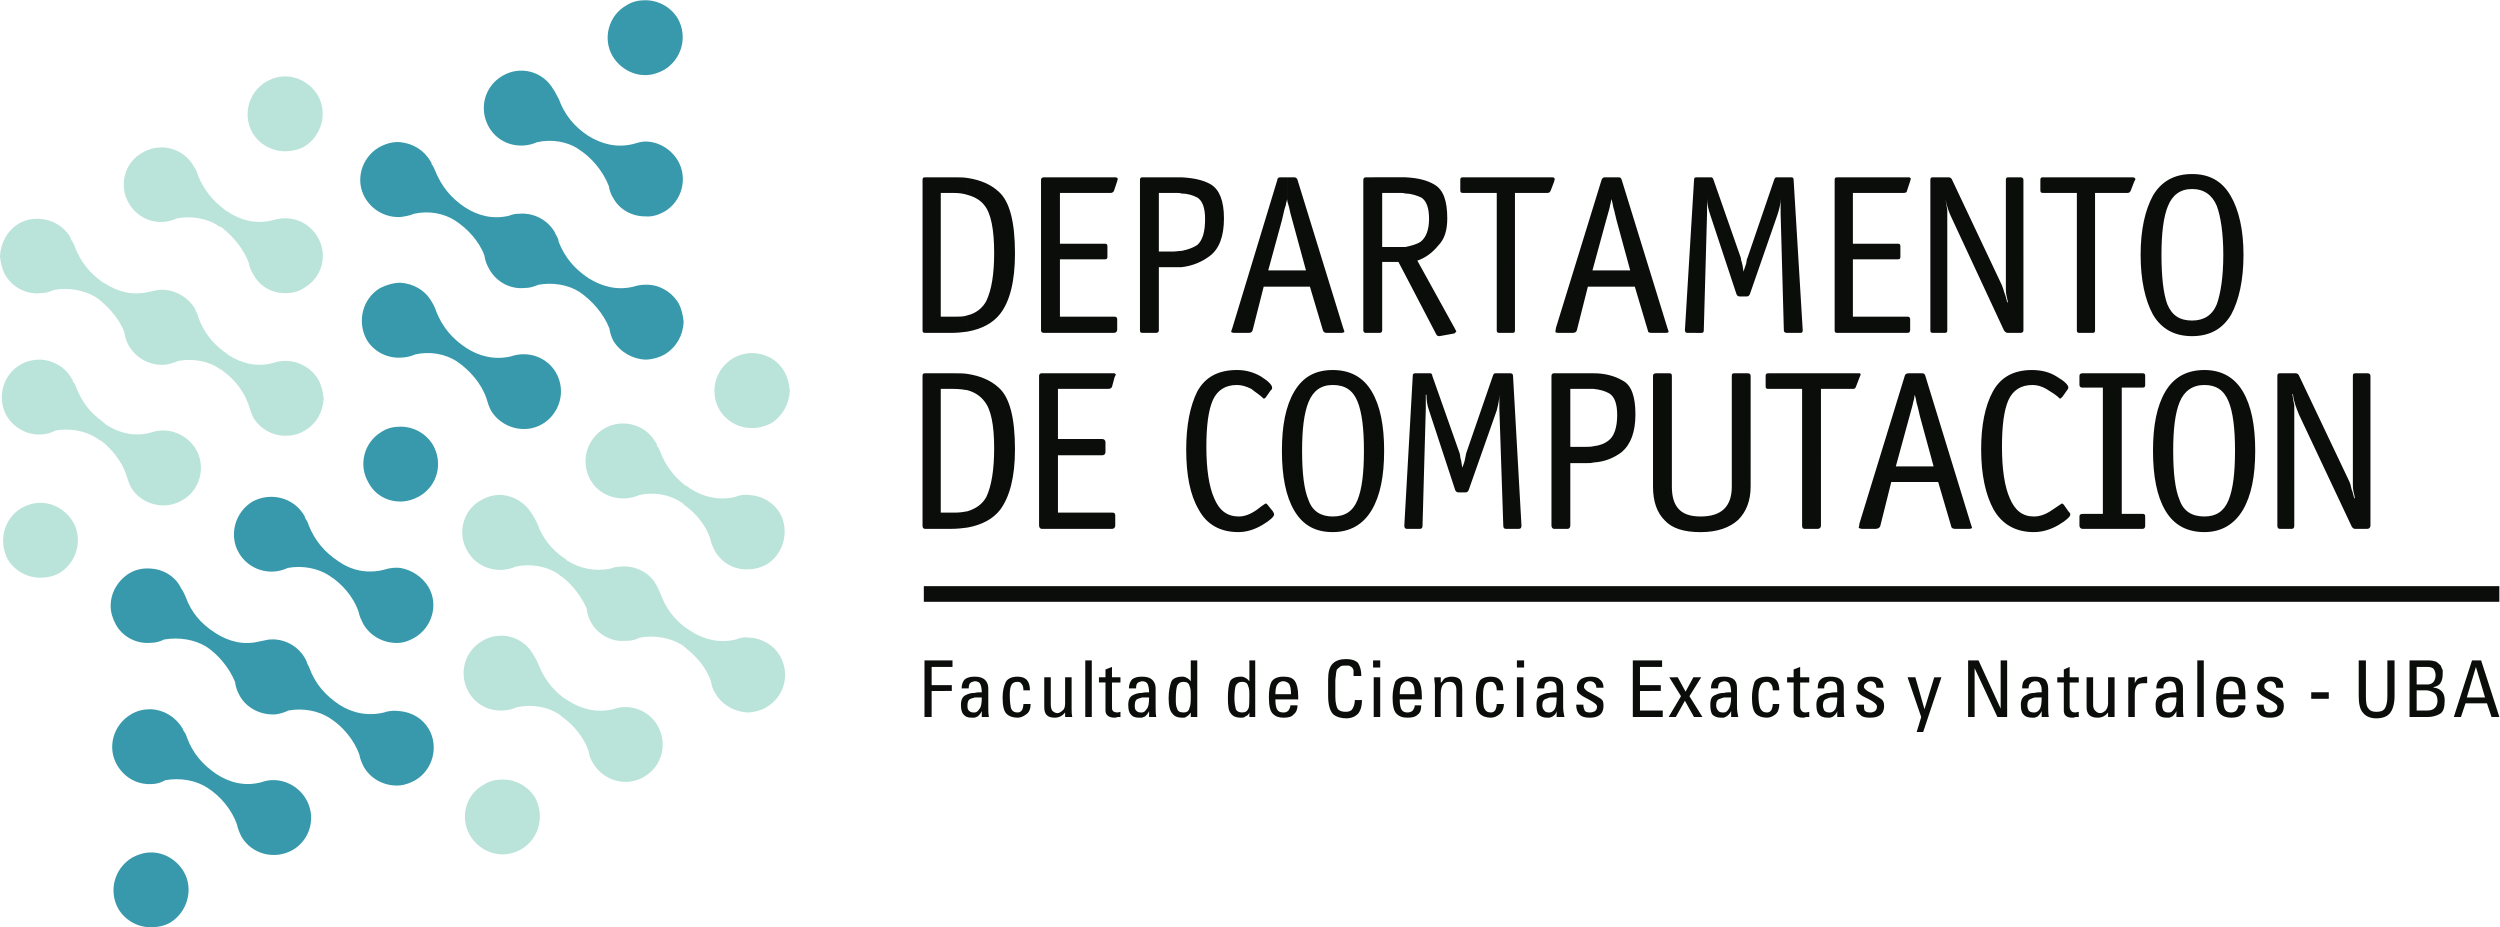 <?xml version="1.0" encoding="UTF-8" standalone="no"?>
<!-- Created with Inkscape (http://www.inkscape.org/) -->

<svg
   version="1.1"
   id="svg148"
   width="474.401"
   height="175.964"
   viewBox="0 0 474.401 175.964"
   sodipodi:docname="Logo_DC.svg"
   inkscape:version="1.2.2 (732a01da63, 2022-12-09, custom)"
   xmlns:inkscape="http://www.inkscape.org/namespaces/inkscape"
   xmlns:sodipodi="http://sodipodi.sourceforge.net/DTD/sodipodi-0.dtd"
   xmlns="http://www.w3.org/2000/svg"
   xmlns:svg="http://www.w3.org/2000/svg">
  <defs
     id="defs152" />
  <sodipodi:namedview
     id="namedview150"
     pagecolor="#ffffff"
     bordercolor="#666666"
     borderopacity="1.0"
     inkscape:showpageshadow="2"
     inkscape:pageopacity="0.0"
     inkscape:pagecheckerboard="0"
     inkscape:deskcolor="#d1d1d1"
     showgrid="false"
     inkscape:zoom="2.8588259"
     inkscape:cx="253.25082"
     inkscape:cy="138.6933"
     inkscape:window-width="2560"
     inkscape:window-height="1376"
     inkscape:window-x="1920"
     inkscape:window-y="27"
     inkscape:window-maximized="1"
     inkscape:current-layer="g156">
    <inkscape:page
       x="0"
       y="0"
       id="page154"
       width="474.401"
       height="175.964" />
  </sodipodi:namedview>
  <g
     id="g156"
     inkscape:groupmode="layer"
     inkscape:label="Page 1"
     transform="matrix(1.333,0,0,-1.333,0,175.964)">
    <g
       id="g158">
      <path
         d="m 40.594,80.633 c 1.855,0 3.707,-0.933 4.73,-2.691 0.457,-0.832 0.645,-1.668 0.738,-2.594 V 75.16 C 45.969,73.403 45.039,71.641 43.371,70.715 42.539,70.157 41.52,69.973 40.598,69.973 Z m 0,9.637 v 10.66 c 1.855,0 3.613,-0.93 4.636,-2.691 1.477,-2.504 0.645,-5.746 -1.949,-7.227 C 42.449,90.453 41.52,90.27 40.594,90.27 m 0,20.203 v 10.66 c 1.855,0 3.613,-1.023 4.636,-2.687 1.477,-2.504 0.551,-5.84 -1.949,-7.325 -0.832,-0.464 -1.761,-0.648 -2.687,-0.648 M 38.926,80.352 c 0.558,0.183 1.109,0.281 1.668,0.281 v -10.66 c -1.762,0 -3.52,0.926 -4.539,2.594 -0.278,0.554 -0.465,1.207 -0.653,1.761 -0.644,1.946 -2.039,3.707 -3.613,4.821 v 2.871 c 0.277,-0.188 0.461,-0.371 0.742,-0.555 1.852,-1.207 4.078,-1.765 6.395,-1.113 m 1.668,40.781 v -10.66 c -1.856,0 -3.614,0.93 -4.637,2.598 -1.48,2.589 -0.555,5.832 1.949,7.32 0.832,0.465 1.758,0.742 2.688,0.742 m 0,-20.203 V 90.27 c -1.856,0 -3.614,0.926 -4.539,2.687 -0.371,0.555 -0.559,1.114 -0.653,1.664 -0.742,1.95 -2.129,3.618 -3.613,4.821 v 2.875 c 0.184,-0.184 0.461,-0.371 0.649,-0.461 1.945,-1.301 4.078,-1.762 6.394,-1.207 0.559,0.183 1.203,0.281 1.762,0.281 M 31.789,79.149 c -0.184,0.183 -0.375,0.277 -0.555,0.371 -1.578,1.113 -3.8,1.48 -5.839,1.113 -0.653,-0.281 -1.297,-0.465 -1.946,-0.558 h -0.094 c -1.949,-0.094 -3.894,0.832 -5.003,2.687 -0.372,0.648 -0.559,1.301 -0.653,1.945 -0.644,1.762 -1.941,3.243 -3.242,4.36 v 2.871 c 0.094,-0.094 0.281,-0.188 0.465,-0.281 1.855,-1.204 3.984,-1.758 6.301,-1.204 0.465,0.094 0.836,0.188 1.297,0.282 l 0.093,-0.004 c 1.946,0.187 3.989,-0.832 5.098,-2.594 0.094,-0.277 0.277,-0.559 0.371,-0.832 0.094,-0.187 0.094,-0.371 0.188,-0.559 0.738,-2.039 1.941,-3.519 3.519,-4.726 z m 0,23.168 v -2.875 c -0.184,0.187 -0.375,0.281 -0.648,0.375 -1.579,1.113 -3.895,1.48 -5.934,1.113 -2.504,-1.207 -5.469,-0.281 -6.855,2.129 -1.485,2.504 -0.653,5.84 1.945,7.226 2.504,1.485 5.742,0.653 7.23,-1.851 0.09,-0.188 0.18,-0.371 0.278,-0.461 0.183,-0.281 0.277,-0.559 0.371,-0.93 0.832,-2.039 2.035,-3.519 3.613,-4.726 M 14.457,69.231 v 2.871 c 0.188,-0.184 0.465,-0.367 0.652,-0.555 1.848,-1.203 4.079,-1.762 6.391,-1.109 2.41,0.832 5.102,-0.192 6.398,-2.41 1.481,-2.504 0.551,-5.84 -1.949,-7.235 -2.5,-1.48 -5.84,-0.644 -7.32,1.86 -0.277,0.55 -0.465,1.203 -0.649,1.757 -0.648,1.95 -2.039,3.618 -3.523,4.821 m 0,19.836 c -0.277,0.277 -0.555,0.461 -0.836,0.644 -1.668,1.024 -3.887,1.391 -5.93,1.024 C 7.043,90.453 6.395,90.27 5.746,90.27 v 10.562 c 1.668,-0.089 3.336,-1.015 4.266,-2.593 0.09,-0.184 0.09,-0.371 0.183,-0.461 0.184,-0.282 0.371,-0.555 0.461,-0.93 0.836,-2.129 2.043,-3.613 3.801,-4.91 z m 0,-16.965 v -2.871 c -0.277,0.09 -0.461,0.277 -0.648,0.371 -1.668,1.113 -3.895,1.48 -5.93,1.113 C 7.23,70.344 6.488,70.157 5.746,70.157 v 10.66 c 1.762,-0.094 3.52,-1.024 4.449,-2.688 0.09,-0.094 0.184,-0.281 0.184,-0.465 0.187,-0.183 0.371,-0.464 0.465,-0.836 0.832,-2.039 1.945,-3.519 3.613,-4.726 M 5.746,49.77 v 10.656 c 1.856,0 3.613,-1.019 4.633,-2.687 1.484,-2.504 0.559,-5.84 -1.945,-7.325 C 7.602,49.95 6.672,49.77 5.746,49.77 m 0,40.5 C 3.801,90.082 1.855,91.008 0.742,92.864 0.281,93.696 0.094,94.625 0,95.457 v 0.094 c 0.094,1.852 1.02,3.613 2.688,4.637 0.925,0.551 2.039,0.742 3.058,0.644 z m 0,-9.453 v -10.66 c -1.851,-0.09 -3.797,0.925 -4.82,2.687 -1.391,2.504 -0.559,5.746 1.945,7.231 0.93,0.558 1.949,0.742 2.875,0.742 m 0,-20.391 V 49.77 c -1.851,0 -3.613,0.926 -4.633,2.59 -1.39,2.597 -0.558,5.84 1.946,7.324 0.836,0.465 1.761,0.742 2.687,0.742"
         style="fill:#bae3d9;fill-opacity:1;fill-rule:evenodd;stroke:none"
         id="path160" />
      <path
         d="m 97.312,86.282 v -0.184 c -0.093,-1.852 -1.019,-3.523 -2.687,-4.543 -0.832,-0.461 -1.852,-0.742 -2.781,-0.742 v 10.66 c 1.855,0.09 3.707,-0.926 4.73,-2.594 0.461,-0.836 0.645,-1.761 0.738,-2.597 m -5.468,14.925 v 10.653 c 1.855,0 3.613,-1.016 4.636,-2.684 1.481,-2.5 0.649,-5.836 -1.945,-7.324 -0.836,-0.461 -1.762,-0.742 -2.691,-0.645 m 0,20.106 v 10.66 c 1.855,0 3.613,-0.926 4.636,-2.59 1.481,-2.598 0.555,-5.84 -1.945,-7.324 -0.836,-0.465 -1.762,-0.746 -2.691,-0.746 M 72.75,81.278 c 2.414,0.832 5.102,-0.09 6.398,-2.317 1.481,-2.593 0.559,-5.84 -1.945,-7.32 -2.504,-1.484 -5.84,-0.555 -7.324,1.945 -0.277,0.555 -0.461,1.114 -0.649,1.762 -0.742,2.129 -2.406,3.988 -4.168,5.191 -1.671,1.11 -3.894,1.481 -5.933,1.016 -0.649,-0.277 -1.391,-0.461 -2.133,-0.461 v 10.66 c 1.762,-0.094 3.52,-1.023 4.449,-2.691 0.094,-0.18 0.184,-0.278 0.278,-0.461 0.097,-0.277 0.277,-0.555 0.371,-0.926 0.929,-2.32 2.32,-3.894 4.265,-5.191 1.852,-1.207 4.079,-1.762 6.391,-1.207 m 19.094,50.695 v -10.66 c -1.852,0 -3.614,1.023 -4.633,2.691 -1.481,2.504 -0.555,5.84 1.949,7.227 0.832,0.558 1.758,0.742 2.684,0.742 m 0,-20.113 c -0.555,0 -1.11,-0.184 -1.762,-0.367 -2.316,-0.559 -4.449,0 -6.391,1.207 -1.949,1.296 -3.336,2.964 -4.171,5.281 -0.188,0.277 -0.278,0.554 -0.465,0.832 -0.094,0.187 -0.184,0.371 -0.278,0.465 -1.484,2.593 -4.726,3.429 -7.23,1.941 -2.59,-1.476 -3.426,-4.723 -1.942,-7.32 1.387,-2.406 4.352,-3.242 6.856,-2.133 2.039,0.465 4.359,0.094 5.93,-1.016 1.761,-1.113 3.433,-3.058 4.265,-5.191 0.094,-0.555 0.282,-1.207 0.649,-1.762 0.929,-1.668 2.687,-2.594 4.539,-2.594 z m 0,-20.387 c -0.555,0 -1.11,-0.09 -1.668,-0.277 -2.317,-0.555 -4.446,0 -6.391,1.203 -1.949,1.301 -3.34,2.875 -4.265,5.191 0,0.278 -0.094,0.461 -0.188,0.649 -0.09,0.187 -0.277,0.464 -0.371,0.742 -1.109,1.855 -3.149,2.781 -5.094,2.594 h -0.094 c -0.464,0 -0.832,-0.094 -1.3,-0.278 -2.313,-0.554 -4.446,0 -6.301,1.207 -1.942,1.297 -3.336,2.965 -4.262,5.281 -0.09,0.274 -0.281,0.649 -0.461,0.833 0,0.183 -0.094,0.375 -0.187,0.464 -0.926,1.575 -2.504,2.504 -4.266,2.684 V 101.11 c 0.652,0.093 1.301,0.187 1.949,0.465 2.039,0.464 4.262,0.093 5.93,-1.024 1.668,-1.109 3.336,-2.871 4.082,-4.91 0.09,-0.742 0.367,-1.391 0.738,-2.039 1.02,-1.758 2.969,-2.781 4.91,-2.594 h 0.094 c 0.649,0 1.297,0.184 1.949,0.461 2.04,0.375 4.262,0 5.836,-1.016 1.762,-1.207 3.43,-3.062 4.266,-5.191 0.09,-0.648 0.277,-1.207 0.555,-1.762 1.019,-1.668 2.777,-2.593 4.539,-2.691 z M 56.996,20.203 v 10.563 c 1.672,-0.184 3.152,-1.016 4.082,-2.594 1.387,-2.5 0.551,-5.746 -1.949,-7.23 -0.649,-0.367 -1.391,-0.645 -2.133,-0.739 m 0,20.297 v 10.657 c 1.578,-0.278 3.059,-1.204 3.988,-2.688 1.481,-2.5 0.555,-5.746 -1.945,-7.226 -0.652,-0.372 -1.301,-0.649 -2.043,-0.743 m 0,20.11 c 0.93,0 1.856,0.277 2.692,0.742 2.593,1.484 3.429,4.726 1.941,7.324 -1.016,1.668 -2.777,2.594 -4.633,2.594 z m 0,20.484 c -1.855,-0.094 -3.797,0.832 -4.82,2.594 -1.387,2.594 -0.555,5.84 1.949,7.32 0.926,0.465 1.945,0.746 2.871,0.746 z m 0,30.676 v -10.66 c -1.945,-0.094 -3.891,0.84 -5.004,2.691 -1.484,2.5 -0.554,5.746 1.949,7.227 1.016,0.558 2.039,0.832 3.055,0.742 m 0,-40.504 V 60.61 c -1.855,0 -3.613,0.929 -4.539,2.691 -1.484,2.5 -0.648,5.742 1.855,7.227 0.829,0.558 1.762,0.738 2.684,0.738 m 0,-20.109 c -0.742,0.093 -1.574,0 -2.41,-0.278 -2.313,-0.554 -4.539,-0.09 -6.391,1.207 -1.949,1.297 -3.34,2.871 -4.265,5.188 -0.094,0.371 -0.278,0.652 -0.461,0.929 0,0.09 -0.094,0.274 -0.188,0.461 -1.484,2.504 -4.73,3.336 -7.324,1.946 -2.5,-1.481 -3.426,-4.817 -1.945,-7.321 1.394,-2.41 4.449,-3.336 6.949,-2.132 2.043,0.371 4.269,0 5.937,-1.114 1.758,-1.113 3.43,-2.965 4.168,-5.191 0.094,-0.551 0.372,-1.109 0.649,-1.668 1.113,-1.941 3.242,-2.871 5.281,-2.684 z m 0,-20.391 V 20.203 c -2.039,-0.187 -4.078,0.739 -5.187,2.594 -0.278,0.555 -0.559,1.207 -0.649,1.762 -0.742,2.133 -2.41,4.078 -4.172,5.191 -1.668,1.11 -3.894,1.481 -5.933,1.11 -0.555,-0.278 -1.203,-0.465 -1.852,-0.555 h -0.094 c -1.941,-0.09 -3.984,0.832 -5.004,2.688 -0.371,0.648 -0.558,1.296 -0.648,1.945 -0.832,2.039 -2.41,3.894 -4.078,5.004 -1.668,1.023 -3.891,1.394 -6.024,1.023 C 22.797,40.684 22.152,40.5 21.5,40.5 v 10.563 c 1.668,-0.09 3.336,-1.016 4.172,-2.594 0.094,-0.184 0.187,-0.371 0.277,-0.461 0.184,-0.281 0.281,-0.555 0.465,-0.93 0.832,-2.316 2.223,-3.89 4.262,-5.191 1.855,-1.203 3.988,-1.758 6.211,-1.203 0.461,0.094 0.925,0.187 1.39,0.281 h 0.094 c 1.945,0.18 3.984,-0.836 5.004,-2.594 0.184,-0.281 0.277,-0.558 0.371,-0.836 0.09,-0.187 0.184,-0.371 0.277,-0.558 0.832,-2.317 2.317,-3.984 4.266,-5.281 1.848,-1.203 4.078,-1.672 6.391,-1.114 0.742,0.278 1.574,0.278 2.316,0.184 M 21.5,0 v 10.657 c 1.855,0 3.617,-1.02 4.633,-2.688 1.488,-2.5 0.558,-5.84 -1.942,-7.324 C 23.355,0.184 22.426,0 21.5,0 m 0,20.387 c 0.742,0 1.391,0.188 2.039,0.555 2.133,0.371 4.359,0 6.023,-1.11 1.766,-1.113 3.43,-3.058 4.172,-5.191 0.094,-0.555 0.371,-1.203 0.649,-1.758 1.484,-2.504 4.726,-3.34 7.324,-1.855 2.5,1.484 3.336,4.726 1.852,7.23 -1.297,2.219 -3.985,3.242 -6.305,2.41 -2.313,-0.652 -4.539,-0.093 -6.391,1.11 -1.945,1.3 -3.429,2.968 -4.265,5.281 -0.094,0.371 -0.274,0.652 -0.465,0.926 -0.09,0.093 -0.09,0.281 -0.184,0.371 -1.019,1.668 -2.687,2.597 -4.449,2.691 z m 0,30.676 V 40.5 c -1.945,-0.187 -3.984,0.743 -5.004,2.594 -0.461,0.832 -0.742,1.762 -0.742,2.594 v 0.094 c 0,1.855 1.023,3.613 2.687,4.636 0.93,0.555 2.043,0.739 3.059,0.645 m 0,-20.016 v -10.66 c -1.945,-0.09 -3.797,0.926 -4.82,2.688 -1.481,2.503 -0.555,5.746 1.949,7.226 0.922,0.559 1.855,0.746 2.871,0.746 m 0,-20.39 L 21.5,0 c -1.852,0 -3.613,0.926 -4.633,2.594 -1.484,2.594 -0.555,5.836 1.945,7.324 0.836,0.461 1.762,0.739 2.688,0.739"
         style="fill:#3799ab;fill-opacity:1;fill-rule:evenodd;stroke:none"
         id="path162" />
      <path
         d="m 106.676,41.243 c 1.762,-0.098 3.426,-1.024 4.355,-2.598 1.481,-2.594 0.649,-5.84 -1.949,-7.32 -0.738,-0.465 -1.57,-0.649 -2.406,-0.743 z m 5.746,35.218 v -0.187 c -0.094,-1.762 -1.02,-3.52 -2.688,-4.543 -0.925,-0.461 -2.039,-0.738 -3.058,-0.645 v 10.657 c 2.039,0.093 3.984,-0.833 5.004,-2.688 0.465,-0.836 0.648,-1.668 0.742,-2.594 m -5.746,-25.488 v 10.566 c 1.762,-0.093 3.426,-1.023 4.355,-2.597 1.391,-2.504 0.555,-5.84 -1.949,-7.321 -0.738,-0.371 -1.574,-0.648 -2.406,-0.648 M 104.73,40.965 c 0.645,0.278 1.297,0.371 1.946,0.278 V 30.582 c -1.856,0 -3.801,0.93 -4.821,2.688 -0.371,0.558 -0.554,1.113 -0.652,1.762 -0.644,1.945 -2.133,3.613 -3.707,4.816 v 2.875 c 0.281,-0.184 0.559,-0.371 0.836,-0.555 1.856,-1.203 4.078,-1.761 6.398,-1.203 m 1.946,40.778 V 71.086 c -1.668,0.09 -3.34,1.016 -4.266,2.594 -1.48,2.594 -0.555,5.836 1.945,7.32 0.747,0.465 1.579,0.649 2.321,0.743 m 0,-20.204 V 50.973 c -1.946,-0.184 -3.895,0.832 -4.914,2.594 -0.278,0.558 -0.559,1.203 -0.649,1.761 -0.648,1.946 -2.043,3.614 -3.617,4.727 l 0.004,2.871 c 0.277,-0.09 0.461,-0.277 0.738,-0.461 1.856,-1.203 4.082,-1.762 6.399,-1.203 0.648,0.277 1.39,0.371 2.039,0.277 M 97.5,39.848 c -0.094,0.094 -0.277,0.281 -0.465,0.375 -1.668,1.02 -3.89,1.387 -5.93,1.02 -0.554,-0.278 -1.203,-0.461 -1.855,-0.461 h -0.184 c -1.949,-0.188 -3.89,0.828 -4.914,2.593 -0.371,0.645 -0.554,1.297 -0.644,2.035 -0.742,1.672 -1.949,3.247 -3.34,4.36 v 2.871 c 0.187,-0.09 0.371,-0.184 0.465,-0.371 1.851,-1.203 4.074,-1.668 6.305,-1.203 0.46,0.187 0.921,0.277 1.386,0.277 2.039,0.188 4.078,-0.742 5.098,-2.594 0.187,-0.281 0.277,-0.558 0.371,-0.742 0.094,-0.183 0.187,-0.371 0.277,-0.648 0.742,-1.946 1.856,-3.43 3.43,-4.637 z m 0,23.078 v -2.871 c -0.188,0.184 -0.371,0.371 -0.555,0.461 -1.668,1.113 -3.894,1.484 -5.933,1.023 -2.5,-1.113 -5.563,-0.281 -6.953,2.129 -1.481,2.594 -0.555,5.84 1.949,7.325 2.504,1.48 5.84,0.648 7.32,-1.946 0.094,-0.094 0.188,-0.281 0.188,-0.465 0.183,-0.277 0.371,-0.558 0.461,-0.832 0.742,-2.039 1.945,-3.527 3.523,-4.824 M 80.168,29.84 v 2.875 c 0.277,-0.183 0.461,-0.277 0.738,-0.465 1.856,-1.203 4.082,-1.757 6.399,-1.203 2.316,0.836 5.004,-0.09 6.3,-2.32 1.485,-2.59 0.653,-5.836 -1.945,-7.317 -2.504,-1.484 -5.75,-0.558 -7.226,1.942 -0.375,0.558 -0.559,1.113 -0.653,1.766 -0.648,1.851 -2.039,3.609 -3.613,4.722 m 0,19.926 c -0.277,0.187 -0.555,0.371 -0.742,0.559 -1.668,1.109 -3.985,1.48 -6.024,1.019 -0.554,-0.281 -1.207,-0.371 -1.851,-0.461 v 10.656 c 1.668,-0.187 3.242,-1.113 4.168,-2.687 0.093,-0.094 0.183,-0.277 0.277,-0.465 0.188,-0.184 0.281,-0.555 0.461,-0.832 0.742,-2.133 2.043,-3.707 3.711,-4.914 z m 0,-17.051 V 29.84 c -0.184,0.184 -0.371,0.281 -0.555,0.461 -1.668,1.117 -3.894,1.488 -6.027,1.024 -0.648,-0.278 -1.391,-0.465 -2.035,-0.465 v 10.66 c 1.758,-0.094 3.429,-1.02 4.351,-2.688 0.094,-0.187 0.192,-0.281 0.282,-0.461 0.183,-0.281 0.277,-0.558 0.464,-0.929 0.743,-1.946 1.946,-3.524 3.52,-4.727 M 71.551,10.379 v 10.656 c 1.851,0 3.609,-0.925 4.633,-2.593 1.386,-2.594 0.554,-5.84 -1.95,-7.321 -0.832,-0.464 -1.757,-0.742 -2.683,-0.742 m 0,40.5 c -2.039,-0.09 -3.989,0.836 -5.008,2.688 -0.461,0.742 -0.738,1.668 -0.738,2.597 v 0.09 c 0,1.762 0.925,3.617 2.683,4.543 0.926,0.551 2.039,0.832 3.063,0.742 z m 0,-9.359 V 30.86 c -1.946,-0.094 -3.801,0.832 -4.821,2.597 -1.484,2.594 -0.648,5.84 1.946,7.321 0.926,0.558 1.851,0.742 2.875,0.742 m 0,-20.485 V 10.379 c -1.856,0 -3.617,1.016 -4.637,2.684 -1.48,2.504 -0.648,5.844 1.945,7.23 0.836,0.559 1.762,0.742 2.692,0.742"
         style="fill:#bae3d9;fill-opacity:1;fill-rule:evenodd;stroke:none"
         id="path164" />
      <path
         d="m 312.055,84.153 v 2.222 c 1.668,0 2.871,0.743 3.519,2.317 0.555,1.574 0.926,3.894 0.926,7.043 0,3.062 -0.371,5.472 -0.926,6.953 -0.648,1.574 -1.851,2.41 -3.519,2.41 v 2.133 c 2.504,0 4.265,-1.02 5.468,-3.059 1.204,-2.039 1.852,-4.914 1.852,-8.433 0,-3.618 -0.648,-6.489 -1.762,-8.528 -1.203,-2.039 -3.054,-3.058 -5.558,-3.058 m 0,23.078 v -2.133 c -1.668,0 -2.782,-0.836 -3.43,-2.41 -0.648,-1.574 -0.926,-3.891 -0.926,-6.953 0,-3.149 0.278,-5.563 0.832,-7.043 0.653,-1.574 1.758,-2.317 3.524,-2.317 v -2.222 c -2.504,0 -4.356,1.019 -5.563,3.058 -1.113,2.039 -1.762,4.91 -1.762,8.524 0,3.613 0.649,6.398 1.762,8.437 1.207,2.039 3.059,3.059 5.563,3.059 M 229.383,91.2 v 2.312 h 2.687 l -1.945,7.137 c -0.184,0.648 -0.277,1.301 -0.465,1.855 -0.09,0.555 -0.183,0.922 -0.277,1.203 v -0.089 3.148 h 1.019 c 0.278,0 0.371,-0.094 0.461,-0.371 l 6.492,-21.039 0.184,-0.555 c 0,-0.094 -0.09,-0.183 -0.465,-0.183 h -1.945 c -0.371,0 -0.555,0.089 -0.555,0.367 l -1.851,6.215 z m 27.246,-6.215 c 0,-0.278 -0.09,-0.367 -0.367,-0.367 h -1.856 c -0.277,0 -0.465,0.089 -0.465,0.367 l -0.461,16.683 v 2.039 c 0,-0.742 -0.187,-1.484 -0.464,-2.316 l -3.895,-11.215 c -0.09,-0.281 -0.273,-0.371 -0.461,-0.371 h -1.019 c -0.188,0 -0.371,0.09 -0.461,0.371 l -3.707,11.215 c -0.282,0.832 -0.465,1.574 -0.465,2.316 v -2.039 l -0.465,-16.683 c 0,-0.278 -0.094,-0.371 -0.371,-0.371 l -1.945,0.004 c -0.188,0 -0.372,0.089 -0.372,0.367 l 1.301,21.41 c 0,0.277 0.09,0.371 0.367,0.371 h 2.039 c 0.184,0 0.278,-0.094 0.372,-0.371 l 3.89,-11.121 c 0,-0.094 0,-0.278 0.094,-0.465 0.094,-0.277 0.187,-0.738 0.281,-1.481 0.09,0.278 0.184,0.645 0.367,1.11 0.094,0.465 0.094,0.742 0.188,0.836 l 3.801,11.121 c 0.09,0.277 0.183,0.371 0.367,0.371 h 2.039 c 0.281,0 0.371,-0.094 0.371,-0.371 z m 15.293,0.093 c 0,-0.277 -0.09,-0.46 -0.367,-0.46 h -10.012 c -0.277,0 -0.371,0.089 -0.371,0.367 v 21.41 c 0,0.277 0.094,0.371 0.371,0.371 h 10.102 c 0.093,0 0.277,0 0.277,-0.094 0.094,0 0.094,-0.09 0.094,-0.09 l -0.094,-0.371 -0.461,-1.39 c 0,-0.188 -0.184,-0.278 -0.465,-0.278 h -7.226 v -7.23 h 6.39 c 0.281,0 0.371,-0.094 0.371,-0.371 v -1.481 c 0,-0.281 -0.09,-0.371 -0.371,-0.371 h -6.39 v -8.16 h 7.785 c 0.277,0 0.367,-0.184 0.367,-0.371 z m 16.125,-0.093 c 0,-0.278 -0.18,-0.367 -0.461,-0.367 h -1.762 c -0.183,0 -0.371,0.089 -0.554,0.367 l -7.415,15.941 c -0.464,0.926 -0.742,1.856 -0.925,2.781 0.09,-0.554 0.183,-1.113 0.277,-1.574 V 84.985 c 0,-0.278 -0.094,-0.367 -0.371,-0.367 h -1.672 c -0.273,0 -0.367,0.089 -0.367,0.367 v 21.41 c 0,0.277 0.094,0.371 0.367,0.371 h 2.227 c 0.183,0 0.371,-0.094 0.464,-0.277 l 7.137,-15.106 c 0.09,-0.281 0.278,-0.742 0.367,-1.117 0.188,-0.461 0.282,-0.926 0.375,-1.297 h 0.09 c 0,0.188 -0.09,0.465 -0.183,0.926 -0.094,0.469 -0.094,0.836 -0.094,1.023 v 15.477 c 0,0.277 0.094,0.371 0.367,0.371 h 1.672 c 0.281,0 0.461,-0.094 0.461,-0.371 z m 10.195,19.558 V 84.985 c 0,-0.278 -0.09,-0.367 -0.371,-0.367 h -1.851 c -0.278,0 -0.368,0.089 -0.368,0.367 v 19.558 h -4.824 c -0.277,0 -0.371,0.09 -0.371,0.371 v 1.481 c 0,0.277 0.094,0.371 0.371,0.371 h 12.699 c 0.278,0 0.461,-0.094 0.461,-0.277 l -0.183,-0.371 -0.465,-1.204 c -0.09,-0.281 -0.278,-0.371 -0.461,-0.371 z m -68.859,2.223 v -3.148 c -0.094,-0.372 -0.094,-0.653 -0.184,-0.836 0,-0.188 -0.187,-0.832 -0.558,-2.133 l -1.946,-7.137 h 2.688 V 91.2 h -3.34 l -1.57,-6.215 c -0.094,-0.278 -0.282,-0.367 -0.649,-0.367 h -1.949 c -0.371,0 -0.461,0.089 -0.461,0.183 l 0.09,0.555 6.488,21.039 c 0.094,0.277 0.281,0.371 0.461,0.371 z M 200.098,92.77 v 4.078 c 0.832,0.187 1.57,0.371 2.129,0.742 0.742,0.555 1.207,1.668 1.207,3.246 0,1.574 -0.372,2.59 -1.114,3.055 -0.652,0.281 -1.39,0.559 -2.222,0.559 v 2.316 c 1.668,-0.094 2.964,-0.371 4.074,-1.02 1.301,-0.742 1.855,-2.32 1.855,-4.82 0,-1.668 -0.371,-2.965 -1.297,-3.891 -0.832,-1.023 -1.855,-1.761 -2.964,-2.132 l 5.375,-9.731 0.183,-0.371 c -0.183,-0.183 -0.281,-0.281 -0.371,-0.281 l -2.039,-0.367 c -0.277,0 -0.371,0.093 -0.465,0.273 z m 15.566,11.773 V 84.985 c 0,-0.278 -0.09,-0.367 -0.371,-0.367 h -1.852 c -0.277,0 -0.371,0.089 -0.371,0.367 v 19.558 h -4.82 c -0.277,0 -0.371,0.09 -0.371,0.371 v 1.481 c 0,0.277 0.094,0.371 0.371,0.371 h 12.699 c 0.278,0 0.371,-0.094 0.371,-0.277 l -0.093,-0.371 -0.461,-1.204 c -0.094,-0.281 -0.278,-0.371 -0.465,-0.371 z m -15.566,2.223 v -2.316 c -0.282,0.093 -0.559,0.093 -0.836,0.093 h -2.5 v -7.695 h 3.336 V 92.77 l -1.024,1.945 h -2.312 v -9.73 c 0,-0.278 -0.188,-0.367 -0.375,-0.367 h -1.946 c -0.183,0 -0.367,0.089 -0.367,0.367 v 21.41 c 0,0.277 0.184,0.371 0.367,0.371 z M 183.227,91.2 v 2.312 h 2.687 l -1.945,7.137 c -0.184,0.648 -0.367,1.301 -0.461,1.855 -0.188,0.555 -0.278,0.922 -0.278,1.203 v -0.089 3.148 h 1.016 c 0.188,0 0.371,-0.094 0.465,-0.371 l 6.488,-21.039 0.188,-0.555 c 0,-0.094 -0.188,-0.183 -0.469,-0.183 h -2.035 c -0.278,0 -0.465,0.089 -0.559,0.367 l -1.851,6.215 z m 0,15.566 v -3.148 c -0.09,-0.372 -0.184,-0.653 -0.184,-0.836 -0.094,-0.188 -0.277,-0.832 -0.555,-2.133 l -1.949,-7.137 h 2.688 V 91.2 h -3.332 l -1.579,-6.215 c -0.089,-0.278 -0.281,-0.367 -0.554,-0.367 h -2.039 c -0.282,0 -0.465,0.089 -0.465,0.183 l 0.187,0.555 6.391,21.039 c 0,0.277 0.187,0.371 0.465,0.371 z M 168.215,93.973 v 2.32 c 0.926,0.184 1.668,0.465 2.223,0.836 0.742,0.649 1.113,1.852 1.113,3.707 0,1.574 -0.371,2.59 -1.113,3.055 -0.555,0.281 -1.297,0.559 -2.223,0.559 v 2.312 c 1.668,-0.09 3.058,-0.367 4.172,-1.016 1.199,-0.742 1.851,-2.32 1.851,-4.824 0,-2.5 -0.652,-4.351 -2.039,-5.371 -1.113,-0.836 -2.41,-1.387 -3.984,-1.578 m -30.492,-6.855 c 1.207,0.277 2.132,1.019 2.683,2.039 0.746,1.574 1.117,3.8 1.117,6.855 0,3.34 -0.464,5.656 -1.394,6.77 -0.555,0.738 -1.387,1.203 -2.406,1.48 v 2.41 c 1.851,-0.277 3.336,-0.926 4.445,-1.949 1.578,-1.387 2.32,-4.352 2.32,-8.801 0,-3.984 -0.742,-6.859 -2.133,-8.621 -1.019,-1.297 -2.593,-2.129 -4.632,-2.5 z m 30.492,19.648 v -2.316 c -0.184,0.093 -0.465,0.093 -0.836,0.093 h -2.41 v -8.34 h 2.043 c 0.461,0 0.828,0.09 1.203,0.09 v -2.32 h -3.246 v -8.988 c 0,-0.278 -0.184,-0.367 -0.461,-0.367 h -1.852 c -0.281,0 -0.375,0.089 -0.375,0.367 v 21.41 c 0,0.277 0.094,0.371 0.375,0.371 z m -9.176,-21.688 c 0,-0.277 -0.187,-0.46 -0.465,-0.46 h -9.918 c -0.277,0 -0.461,0.089 -0.461,0.367 v 21.41 c 0,0.277 0.184,0.371 0.461,0.371 h 10.012 c 0.184,0 0.277,0 0.371,-0.094 l 0.09,-0.09 -0.09,-0.371 -0.465,-1.39 c -0.09,-0.188 -0.277,-0.278 -0.461,-0.278 h -7.226 v -7.23 h 6.39 c 0.278,0 0.371,-0.094 0.371,-0.371 v -1.481 c 0,-0.281 -0.093,-0.371 -0.371,-0.371 h -6.39 v -8.16 h 7.781 c 0.277,0 0.371,-0.184 0.371,-0.371 z m -23.078,1.852 c 0.652,0 1.297,0 1.762,0.188 v -2.317 c -0.649,-0.09 -1.485,-0.183 -2.317,-0.183 h -3.707 c -0.281,0 -0.371,0.089 -0.371,0.367 v 21.41 c 0,0.277 0.09,0.371 0.371,0.371 h 4.078 c 0.645,0 1.387,0 1.946,-0.094 v -2.41 c -0.559,0.188 -1.203,0.281 -2.039,0.281 h -1.762 V 86.93 Z"
         style="fill:#0b0d0b;fill-opacity:1;fill-rule:evenodd;stroke:none"
         id="path166" />
      <path
         d="m 352.461,31.883 v 0.832 h 1.301 l -1.301,4.352 v 0.929 h 0.742 l 2.598,-8.062 h -1.113 l -0.653,1.949 z m 0,6.113 v -0.929 l -1.297,-4.352 h 1.297 v -0.832 h -1.481 l -0.652,-1.949 h -1.016 l 2.594,8.062 z m -6.949,-8.062 v 0.926 c 0.465,0 0.832,0.093 1.109,0.375 0.277,0.277 0.371,0.648 0.371,1.015 0,0.559 -0.183,0.93 -0.461,1.114 -0.277,0.183 -0.554,0.281 -1.019,0.371 v 0.832 h 0.093 c 0.372,0 0.649,0.183 0.833,0.375 0.183,0.277 0.281,0.551 0.281,0.922 0,0.371 -0.098,0.652 -0.281,0.925 -0.184,0.188 -0.461,0.278 -0.926,0.278 v 0.929 h 0.183 c 0.465,0 0.836,-0.093 1.114,-0.183 0.277,-0.188 0.464,-0.371 0.648,-0.555 0.094,-0.281 0.188,-0.465 0.277,-0.648 v -0.465 c 0,-0.555 -0.089,-1.024 -0.277,-1.297 -0.184,-0.371 -0.559,-0.559 -1.019,-0.652 v -0.09 c 0.554,0 0.925,-0.281 1.207,-0.559 0.277,-0.367 0.371,-0.738 0.371,-1.297 0,-0.925 -0.188,-1.574 -0.653,-1.851 -0.465,-0.281 -1.109,-0.465 -1.758,-0.465 z m 0,8.062 v -0.929 h -1.485 v -2.5 h 1.485 v -0.832 h -1.485 V 30.86 h 1.485 v -0.926 h -2.5 v 8.062 z M 317.613,29.84 v 0.742 c 0.282,0 0.559,0.094 0.742,0.278 0.184,0.281 0.278,0.465 0.278,0.742 h 1.019 c 0,-0.559 -0.183,-1.02 -0.554,-1.297 -0.371,-0.371 -0.832,-0.465 -1.485,-0.465 m 0,2.598 v 0.742 h 1.114 c 0,0.738 -0.094,1.203 -0.282,1.48 -0.179,0.188 -0.461,0.372 -0.832,0.372 v 0.648 c 0.832,0 1.391,-0.184 1.668,-0.648 0.281,-0.372 0.371,-1.114 0.371,-2.133 v -0.461 z m 5.563,-2.598 c -0.653,0 -1.114,0.094 -1.485,0.465 -0.277,0.277 -0.461,0.738 -0.461,1.391 h 1.016 c 0,-0.371 0.098,-0.559 0.188,-0.836 0.089,-0.184 0.371,-0.278 0.742,-0.278 0.277,0 0.554,0.094 0.738,0.188 0.188,0.183 0.281,0.367 0.281,0.648 0,0.278 -0.371,0.555 -1.019,0.926 -0.653,0.371 -1.114,0.555 -1.391,0.836 -0.277,0.184 -0.465,0.461 -0.465,0.926 0,0.461 0.188,0.836 0.465,1.113 0.277,0.277 0.738,0.461 1.485,0.461 0.55,0 1.015,-0.09 1.296,-0.371 0.372,-0.277 0.461,-0.649 0.461,-1.203 h -1.015 c 0,0.554 -0.282,0.926 -0.836,0.926 -0.278,0 -0.465,-0.09 -0.653,-0.282 -0.179,-0.09 -0.179,-0.273 -0.179,-0.554 0,-0.184 0.273,-0.555 0.926,-0.832 0.644,-0.371 1.109,-0.649 1.386,-0.836 0.282,-0.184 0.465,-0.461 0.465,-1.016 0,-0.559 -0.183,-1.023 -0.555,-1.297 -0.371,-0.281 -0.836,-0.375 -1.39,-0.375 m 5.84,3.613 h 2.5 v -0.925 h -2.5 z m 6.761,4.543 h 1.024 v -5.187 c 0,-0.836 0.09,-1.395 0.371,-1.672 0.273,-0.367 0.648,-0.461 1.109,-0.461 0.559,0 0.926,0.094 1.207,0.461 0.184,0.281 0.367,0.836 0.367,1.672 v 5.187 h 1.024 v -5.097 c 0,-1.114 -0.277,-1.946 -0.649,-2.41 -0.375,-0.461 -1.023,-0.743 -1.949,-0.743 -0.836,0 -1.48,0.282 -1.851,0.743 -0.461,0.464 -0.653,1.296 -0.653,2.41 z M 317.613,35.68 v -0.648 c -0.371,0 -0.648,-0.184 -0.836,-0.465 -0.183,-0.184 -0.273,-0.742 -0.273,-1.387 h 1.109 v -0.742 h -1.109 c 0,-0.742 0.09,-1.203 0.273,-1.485 0.192,-0.277 0.465,-0.371 0.836,-0.371 V 29.84 c -0.648,0 -1.203,0.188 -1.574,0.559 -0.371,0.371 -0.559,1.113 -0.559,2.316 0,0.926 0.188,1.668 0.465,2.227 0.188,0.461 0.832,0.738 1.668,0.738 m -8.801,-5.84 v 0.742 c 0.278,0 0.461,0.188 0.645,0.461 0.277,0.282 0.371,0.84 0.371,1.672 h -1.016 v 0.649 c 0.278,0.089 0.645,0.089 1.016,0.089 0,0.465 -0.094,0.93 -0.183,1.114 -0.094,0.281 -0.372,0.465 -0.743,0.465 h -0.09 v 0.648 h 0.09 c 0.649,0 1.203,-0.187 1.387,-0.461 0.281,-0.277 0.469,-0.652 0.469,-1.207 v -2.687 c 0,-0.465 0,-0.926 0.09,-1.391 h -1.02 v 0.836 c -0.183,-0.371 -0.371,-0.559 -0.555,-0.742 -0.187,-0.094 -0.281,-0.094 -0.461,-0.188 m 4.911,0.094 h -0.926 v 8.062 h 0.926 z m -4.911,5.746 v -0.648 c -0.281,-0.09 -0.464,-0.09 -0.558,-0.282 -0.188,-0.09 -0.277,-0.367 -0.277,-0.644 v -0.094 h -1.02 c 0,0.555 0.184,1.02 0.559,1.297 0.273,0.281 0.738,0.371 1.296,0.371 m 0,-2.316 v -0.649 c -0.187,-0.094 -0.374,-0.094 -0.464,-0.187 -0.371,-0.09 -0.559,-0.371 -0.559,-0.926 0,-0.277 0.094,-0.559 0.188,-0.742 0.183,-0.184 0.371,-0.278 0.648,-0.278 h 0.187 V 29.84 h -0.371 c -0.652,0 -1.019,0.188 -1.207,0.465 -0.277,0.277 -0.371,0.738 -0.371,1.391 0,0.742 0.282,1.203 0.832,1.39 0.282,0.184 0.653,0.278 1.117,0.278 M 289.625,29.84 v 0.742 c 0.277,0 0.559,0.188 0.742,0.461 0.184,0.282 0.278,0.84 0.278,1.672 h -1.02 v 0.649 c 0.277,0.089 0.648,0.089 1.02,0.089 0,0.465 0,0.93 -0.188,1.114 -0.09,0.281 -0.273,0.465 -0.738,0.465 h -0.094 v 0.648 h 0.094 c 0.648,0 1.203,-0.187 1.48,-0.461 0.188,-0.277 0.371,-0.652 0.371,-1.207 v -2.687 c 0,-0.465 0,-0.926 0.094,-1.391 h -1.019 v 0.836 c -0.188,-0.371 -0.372,-0.559 -0.555,-0.742 -0.098,-0.094 -0.278,-0.094 -0.465,-0.188 m 4.172,5.75 v 1.11 l 0.832,0.367 V 35.59 h 1.297 v -0.742 h -1.297 v -3.43 c 0,-0.281 0.094,-0.465 0.187,-0.558 0.09,-0.184 0.278,-0.278 0.649,-0.278 l 0.461,0.094 v -0.742 h -0.461 c -0.188,-0.094 -0.371,-0.094 -0.461,-0.094 -0.84,0 -1.207,0.375 -1.207,1.02 v 3.988 h -0.93 v 0.742 z m 6.301,0 h 0.925 v -5.656 h -0.925 v 0.648 c -0.368,-0.464 -0.832,-0.742 -1.485,-0.742 -1.015,0 -1.574,0.465 -1.574,1.485 v 4.265 h 0.93 v -3.894 c 0,-0.371 0.09,-0.653 0.273,-0.836 0.188,-0.184 0.371,-0.371 0.742,-0.371 0.282,0 0.555,0.187 0.746,0.371 0.18,0.183 0.368,0.558 0.368,1.023 z m 3.8,-0.84 c 0.184,0.371 0.372,0.653 0.649,0.743 0.277,0.093 0.648,0.187 1.113,0.187 v -0.93 h -0.465 c -0.465,0 -0.836,-0.09 -1.019,-0.367 -0.188,-0.277 -0.278,-0.648 -0.278,-1.113 v -3.336 h -0.925 v 5.656 h 0.925 z m -14.273,0.93 v -0.648 c -0.277,-0.09 -0.465,-0.09 -0.559,-0.282 -0.183,-0.09 -0.277,-0.367 -0.277,-0.644 v -0.094 h -0.926 c 0,0.555 0.094,1.02 0.461,1.297 0.281,0.281 0.742,0.371 1.301,0.371 m 0,-2.316 v -0.649 c -0.184,-0.094 -0.371,-0.094 -0.465,-0.187 -0.371,-0.09 -0.555,-0.371 -0.555,-0.926 0,-0.277 0.09,-0.559 0.184,-0.742 0.188,-0.184 0.371,-0.278 0.742,-0.278 h 0.094 V 29.84 h -0.371 c -0.559,0 -1.02,0.188 -1.203,0.465 -0.278,0.277 -0.371,0.738 -0.371,1.391 0,0.742 0.277,1.203 0.836,1.39 0.273,0.184 0.644,0.278 1.109,0.278 M 260.523,29.84 v 0.742 c 0.278,0 0.555,0.188 0.743,0.461 0.183,0.282 0.277,0.84 0.277,1.672 h -1.02 v 0.649 c 0.278,0.089 0.653,0.089 1.02,0.089 0,0.465 0,0.93 -0.094,1.114 -0.094,0.281 -0.371,0.465 -0.832,0.465 h -0.094 v 0.648 h 0.094 c 0.738,0 1.203,-0.187 1.481,-0.461 0.281,-0.277 0.375,-0.652 0.375,-1.207 v -2.687 c 0,-0.465 0,-0.926 0.089,-1.391 h -1.019 v 0.836 c -0.094,-0.371 -0.367,-0.559 -0.559,-0.742 -0.089,-0.094 -0.277,-0.094 -0.461,-0.188 m 5.653,0 c -0.555,0 -1.11,0.094 -1.391,0.465 -0.371,0.277 -0.555,0.738 -0.555,1.391 h 1.114 c 0,-0.371 0,-0.559 0.094,-0.836 0.179,-0.184 0.367,-0.278 0.832,-0.278 0.277,0 0.46,0.094 0.648,0.188 0.187,0.183 0.277,0.367 0.277,0.648 0,0.278 -0.277,0.555 -0.925,0.926 -0.653,0.371 -1.204,0.555 -1.485,0.836 -0.277,0.184 -0.371,0.461 -0.371,0.926 0,0.461 0.094,0.836 0.465,1.113 0.277,0.277 0.738,0.461 1.48,0.461 0.559,0 0.93,-0.09 1.301,-0.371 0.278,-0.277 0.461,-0.649 0.461,-1.203 h -1.016 c 0,0.554 -0.281,0.926 -0.835,0.926 -0.278,0 -0.461,-0.09 -0.649,-0.282 -0.183,-0.09 -0.277,-0.273 -0.277,-0.554 0,-0.184 0.371,-0.555 1.015,-0.832 0.653,-0.371 1.118,-0.649 1.395,-0.836 0.277,-0.184 0.461,-0.461 0.461,-1.016 0,-0.559 -0.188,-1.023 -0.555,-1.297 -0.371,-0.281 -0.836,-0.375 -1.484,-0.375 m 7.785,1.203 1.391,4.543 1.019,0.004 -2.594,-7.785 h -0.925 l 0.644,2.129 -1.941,5.656 h 1.109 z m 11.769,6.953 v -8.062 h -1.386 l -3.246,6.953 v -6.953 h -0.926 v 8.062 h 1.48 l 3.153,-6.859 v 6.859 z M 260.523,35.68 v -0.648 c -0.281,-0.09 -0.461,-0.09 -0.554,-0.282 -0.188,-0.09 -0.281,-0.367 -0.281,-0.644 v -0.094 h -0.922 c 0,0.555 0.089,1.02 0.461,1.297 0.277,0.281 0.742,0.371 1.296,0.371 m 0,-2.316 v -0.649 c -0.183,-0.094 -0.371,-0.094 -0.461,-0.187 -0.371,-0.09 -0.558,-0.371 -0.558,-0.926 0,-0.277 0.094,-0.559 0.187,-0.742 0.18,-0.184 0.371,-0.278 0.739,-0.278 h 0.093 V 29.84 h -0.371 c -0.554,0 -1.019,0.188 -1.207,0.465 -0.277,0.277 -0.371,0.738 -0.371,1.391 0,0.742 0.281,1.203 0.836,1.39 0.281,0.184 0.652,0.278 1.113,0.278 M 245.414,29.84 v 0.742 c 0.281,0 0.469,0.188 0.652,0.461 0.184,0.282 0.372,0.84 0.372,1.672 h -1.024 v 0.649 c 0.281,0.089 0.652,0.089 1.024,0.089 0,0.465 -0.094,0.93 -0.188,1.114 -0.094,0.281 -0.367,0.465 -0.836,0.465 v 0.648 h 0.098 c 0.644,0 1.109,-0.187 1.386,-0.461 0.282,-0.277 0.372,-0.652 0.372,-1.207 v -2.687 c 0,-0.465 0.093,-0.926 0.183,-1.391 h -1.015 v 0.836 c -0.188,-0.371 -0.372,-0.559 -0.653,-0.742 -0.09,-0.094 -0.277,-0.094 -0.371,-0.188 m 6.953,3.895 c 0,0.461 -0.094,0.742 -0.277,0.925 -0.188,0.188 -0.278,0.282 -0.559,0.282 -0.371,0 -0.648,-0.094 -0.832,-0.371 -0.183,-0.282 -0.371,-0.746 -0.371,-1.485 0,-0.929 0.094,-1.574 0.277,-1.945 0.188,-0.371 0.465,-0.559 0.926,-0.559 0.281,0 0.465,0.094 0.653,0.371 0.089,0.188 0.183,0.559 0.183,0.832 h 0.926 c 0,-0.648 -0.184,-1.203 -0.559,-1.48 -0.367,-0.277 -0.738,-0.465 -1.203,-0.465 -0.644,0 -1.203,0.188 -1.574,0.559 -0.367,0.371 -0.555,1.113 -0.555,2.316 0,0.926 0.188,1.668 0.371,2.227 0.278,0.461 0.926,0.738 1.758,0.738 1.207,0 1.766,-0.648 1.766,-1.945 z m 2.965,1.855 v 1.11 l 0.93,0.367 V 35.59 h 1.297 v -0.742 h -1.297 v -3.43 c 0,-0.281 0.09,-0.465 0.183,-0.558 0.09,-0.184 0.278,-0.278 0.649,-0.278 l 0.465,0.094 v -0.742 h -0.465 c -0.188,-0.094 -0.371,-0.094 -0.461,-0.094 -0.836,0 -1.301,0.375 -1.301,1.02 v 3.988 h -0.926 v 0.742 z m -9.918,0.09 v -0.648 c -0.273,-0.09 -0.461,-0.09 -0.644,-0.282 -0.094,-0.09 -0.188,-0.367 -0.188,-0.644 v -0.094 h -1.02 c 0,0.555 0.184,1.02 0.465,1.297 0.371,0.281 0.743,0.371 1.387,0.371 m 0,-2.316 v -0.649 c -0.273,-0.094 -0.367,-0.094 -0.555,-0.187 -0.371,-0.09 -0.554,-0.371 -0.554,-0.926 0,-0.277 0.093,-0.559 0.277,-0.742 0.094,-0.184 0.371,-0.278 0.648,-0.278 h 0.184 V 29.84 h -0.461 c -0.555,0 -0.926,0.188 -1.207,0.465 -0.18,0.277 -0.273,0.738 -0.273,1.391 0,0.742 0.183,1.203 0.742,1.39 0.367,0.184 0.738,0.278 1.199,0.278 M 220.578,29.84 v 0.742 c 0.277,0 0.559,0.188 0.738,0.461 0.192,0.282 0.282,0.84 0.282,1.672 h -1.02 v 0.649 c 0.371,0.089 0.649,0.089 1.02,0.089 0,0.465 0,0.93 -0.09,1.114 -0.094,0.281 -0.371,0.465 -0.836,0.465 h -0.094 v 0.648 h 0.188 c 0.648,0 1.113,-0.187 1.39,-0.461 0.278,-0.277 0.367,-0.652 0.367,-1.207 v -2.687 c 0,-0.465 0.094,-0.926 0.188,-1.391 h -1.113 v 0.836 c -0.09,-0.371 -0.282,-0.559 -0.559,-0.742 -0.09,-0.094 -0.273,-0.094 -0.461,-0.188 m 5.746,0 c -0.648,0 -1.109,0.094 -1.484,0.465 -0.278,0.277 -0.461,0.738 -0.461,1.391 h 1.019 c 0,-0.371 0.09,-0.559 0.184,-0.836 0.094,-0.184 0.371,-0.278 0.742,-0.278 0.278,0 0.559,0.094 0.742,0.188 0.184,0.183 0.282,0.367 0.282,0.648 0,0.278 -0.375,0.555 -1.024,0.926 -0.648,0.371 -1.109,0.555 -1.39,0.836 -0.278,0.184 -0.461,0.461 -0.461,0.926 0,0.461 0.183,0.836 0.461,1.113 0.281,0.277 0.836,0.461 1.48,0.461 0.559,0 1.024,-0.09 1.301,-0.371 0.371,-0.277 0.555,-0.649 0.555,-1.203 h -1.02 c 0,0.554 -0.367,0.926 -0.926,0.926 -0.277,0 -0.465,-0.09 -0.648,-0.282 -0.094,-0.09 -0.188,-0.273 -0.188,-0.554 0,-0.184 0.282,-0.555 0.926,-0.832 0.742,-0.371 1.207,-0.649 1.484,-0.836 0.282,-0.184 0.372,-0.461 0.372,-1.016 0,-0.559 -0.184,-1.023 -0.555,-1.297 -0.371,-0.281 -0.832,-0.375 -1.391,-0.375 m 6.117,0.094 v 8.062 h 4.168 v -0.929 h -3.148 v -2.59 h 2.965 v -0.832 l -2.965,-0.004 V 30.86 h 3.242 v -0.926 z m 9.914,0 h -1.203 l -1.297,2.316 -1.296,-2.316 h -1.02 l 1.762,2.965 -1.668,2.687 1.203,0.004 1.113,-2.043 1.113,2.043 h 1.114 l -1.672,-2.691 z m -21.777,5.746 v -0.648 c -0.183,-0.09 -0.371,-0.09 -0.555,-0.282 -0.093,-0.09 -0.187,-0.367 -0.187,-0.644 v -0.094 h -1.02 c 0,0.555 0.188,1.02 0.461,1.297 0.375,0.281 0.746,0.371 1.301,0.371 m 0,-2.316 v -0.649 c -0.183,-0.094 -0.277,-0.094 -0.465,-0.187 -0.371,-0.09 -0.554,-0.371 -0.554,-0.926 0,-0.277 0.093,-0.559 0.281,-0.742 0.09,-0.184 0.367,-0.278 0.644,-0.278 h 0.094 V 29.84 h -0.371 c -0.555,0 -0.926,0.188 -1.203,0.465 -0.188,0.277 -0.277,0.738 -0.277,1.391 0,0.742 0.183,1.203 0.738,1.39 0.371,0.184 0.742,0.278 1.113,0.278 M 200.371,29.84 v 0.742 c 0.281,0 0.559,0.094 0.742,0.278 0.188,0.281 0.282,0.465 0.282,0.742 h 0.921 c 0,-0.559 -0.089,-1.02 -0.461,-1.297 -0.371,-0.371 -0.832,-0.465 -1.484,-0.465 m 0,2.598 v 0.742 h 1.024 c 0,0.738 -0.094,1.203 -0.282,1.48 -0.183,0.188 -0.371,0.372 -0.742,0.372 v 0.648 c 0.836,0 1.301,-0.184 1.578,-0.648 0.278,-0.372 0.461,-1.114 0.461,-2.133 v -0.461 z m 6.953,-2.504 v 3.891 c 0,0.371 -0.094,0.652 -0.277,0.835 -0.094,0.188 -0.371,0.282 -0.742,0.282 -0.461,0 -0.739,-0.192 -0.926,-0.465 -0.188,-0.281 -0.277,-0.742 -0.277,-1.203 v -3.34 h -0.832 v 4.449 c 0,0.367 -0.094,0.738 -0.094,1.203 l 0.926,0.004 v -0.742 h 0.089 c 0.188,0.273 0.375,0.555 0.555,0.648 0.281,0.094 0.559,0.184 0.93,0.184 0.554,0 1.019,-0.184 1.207,-0.461 0.183,-0.277 0.273,-0.742 0.273,-1.394 v -3.891 z m 5.746,3.801 c 0,0.461 -0.09,0.742 -0.277,0.925 -0.094,0.188 -0.277,0.282 -0.559,0.282 -0.371,0 -0.644,-0.094 -0.832,-0.371 -0.183,-0.282 -0.281,-0.746 -0.281,-1.485 0,-0.929 0,-1.574 0.191,-1.945 0.184,-0.371 0.461,-0.559 0.922,-0.559 0.282,0 0.465,0.094 0.653,0.371 0.09,0.188 0.183,0.559 0.183,0.832 h 1.02 c 0,-0.648 -0.278,-1.203 -0.649,-1.48 -0.371,-0.277 -0.742,-0.465 -1.207,-0.465 -0.644,0 -1.203,0.188 -1.574,0.559 -0.371,0.371 -0.555,1.113 -0.555,2.316 0,0.926 0.184,1.668 0.461,2.227 0.188,0.461 0.836,0.738 1.668,0.738 1.207,0 1.762,-0.648 1.762,-1.945 z m 3.801,-3.801 h -0.93 v 5.656 h 0.93 z m -0.93,8.062 h 1.024 v -1.019 h -1.024 z m -15.57,-2.316 v -0.648 h -0.09 c -0.277,0 -0.554,-0.184 -0.742,-0.465 -0.184,-0.184 -0.277,-0.742 -0.277,-1.387 h 1.109 v -0.742 h -1.109 c 0,-0.742 0.093,-1.203 0.277,-1.485 0.188,-0.277 0.465,-0.371 0.832,-0.371 V 29.84 c -0.738,0 -1.199,0.188 -1.57,0.559 -0.371,0.371 -0.559,1.113 -0.559,2.316 0,0.926 0.188,1.668 0.371,2.227 0.282,0.461 0.832,0.738 1.758,0.738 m -17.699,-5.84 v 0.742 h 0.094 c 0.277,0 0.461,0.094 0.648,0.278 0.188,0.281 0.277,0.465 0.277,0.742 h 1.02 c 0,-0.559 -0.188,-1.02 -0.559,-1.297 -0.277,-0.371 -0.832,-0.465 -1.386,-0.465 z m 0,2.598 v 0.742 h 1.109 c 0,0.738 -0.09,1.203 -0.273,1.48 -0.188,0.188 -0.465,0.372 -0.836,0.372 v 0.648 h 0.094 c 0.742,0 1.296,-0.187 1.574,-0.648 0.277,-0.372 0.465,-1.114 0.465,-2.133 v -0.461 z m 10.012,3.336 v 0.742 c 0,0.184 -0.094,0.277 -0.188,0.461 -0.094,0.09 -0.277,0.183 -0.465,0.281 h -0.465 c -0.367,0 -0.644,0 -0.832,-0.191 -0.183,-0.18 -0.371,-0.278 -0.461,-0.457 0,-0.188 -0.093,-0.375 -0.093,-0.653 0,-0.183 -0.09,-0.461 -0.09,-0.925 v -2.223 c 0,-0.836 0.183,-1.484 0.367,-1.766 0.277,-0.273 0.648,-0.367 1.113,-0.367 0.371,0 0.742,0.094 0.926,0.367 0.188,0.282 0.371,0.742 0.371,1.301 h 1.02 c 0,-0.832 -0.188,-1.484 -0.559,-1.945 -0.367,-0.371 -0.926,-0.653 -1.668,-0.653 -0.738,0 -1.387,0.188 -1.851,0.559 -0.461,0.465 -0.743,1.297 -0.743,2.688 v 2.222 c 0,1.113 0.188,1.852 0.649,2.317 0.465,0.464 1.113,0.652 1.945,0.652 0.742,0 1.301,-0.188 1.668,-0.559 0.281,-0.465 0.465,-1.015 0.465,-1.851 z m 3.796,-5.84 h -0.925 v 5.656 h 0.925 z m -1.015,8.062 h 1.019 v -1.019 h -1.019 z M 182.672,35.68 v -0.648 c -0.371,0 -0.649,-0.184 -0.832,-0.465 -0.188,-0.184 -0.281,-0.742 -0.281,-1.387 h 1.113 v -0.742 h -1.113 c 0,-0.742 0.093,-1.203 0.281,-1.485 0.183,-0.277 0.461,-0.371 0.832,-0.371 V 29.84 c -0.649,0 -1.113,0.188 -1.481,0.559 -0.375,0.371 -0.558,1.113 -0.558,2.316 0,0.926 0.094,1.668 0.371,2.227 0.277,0.461 0.836,0.738 1.668,0.738 m -5.84,-5.84 v 0.742 c 0.465,0 0.742,0.188 0.93,0.653 0.09,0.367 0.09,1.015 0.09,1.758 0,0.554 0,1.019 -0.184,1.39 -0.094,0.371 -0.371,0.559 -0.836,0.559 v 0.742 c 0.371,-0.094 0.742,-0.281 1.023,-0.652 v 2.964 h 0.833 v -8.062 h -0.836 v 0.648 c -0.09,-0.277 -0.278,-0.464 -0.555,-0.554 -0.094,-0.094 -0.277,-0.188 -0.465,-0.188 m 0,5.84 v -0.738 c -0.461,0 -0.738,-0.192 -0.926,-0.559 -0.09,-0.277 -0.183,-0.93 -0.183,-1.762 0,-0.648 0.093,-1.113 0.183,-1.484 0.09,-0.367 0.465,-0.555 0.926,-0.555 V 29.84 h -0.277 c -0.559,0 -1.02,0.188 -1.297,0.559 -0.371,0.371 -0.461,1.109 -0.461,2.222 0,1.02 0.09,1.762 0.273,2.317 0.188,0.465 0.746,0.742 1.578,0.742 z m -8.34,-5.84 v 0.742 c 0.461,0 0.742,0.188 0.832,0.653 0.188,0.367 0.188,1.015 0.188,1.758 0,0.554 0,1.019 -0.188,1.39 -0.09,0.371 -0.371,0.559 -0.832,0.559 v 0.742 c 0.367,-0.094 0.742,-0.281 1.02,-0.652 v 2.964 h 0.926 v -8.062 h -0.926 v 0.648 c -0.188,-0.277 -0.371,-0.464 -0.559,-0.554 -0.094,-0.094 -0.273,-0.188 -0.461,-0.188 m 0,5.84 v -0.738 c -0.465,0 -0.742,-0.192 -0.926,-0.559 -0.089,-0.277 -0.187,-0.93 -0.187,-1.762 0,-0.648 0,-1.113 0.187,-1.484 0.09,-0.367 0.372,-0.555 0.926,-0.555 V 29.84 h -0.277 c -0.559,0 -1.024,0.188 -1.297,0.559 -0.371,0.371 -0.559,1.109 -0.559,2.222 0,1.02 0.188,1.762 0.371,2.317 0.188,0.465 0.743,0.742 1.575,0.742 z m -5.933,-5.84 v 0.742 c 0.281,0 0.464,0.188 0.648,0.461 0.281,0.282 0.371,0.84 0.371,1.672 h -1.019 v 0.649 c 0.281,0.089 0.648,0.089 1.019,0.089 0,0.465 -0.09,0.93 -0.183,1.114 -0.09,0.281 -0.372,0.465 -0.833,0.465 v 0.648 h 0.09 c 0.653,0 1.114,-0.187 1.395,-0.461 0.273,-0.277 0.461,-0.652 0.461,-1.207 v -2.687 c 0,-0.465 0,-0.926 0.094,-1.391 h -1.024 v 0.836 c -0.183,-0.371 -0.371,-0.559 -0.555,-0.742 -0.183,-0.094 -0.277,-0.094 -0.464,-0.188 m 0,5.84 v -0.648 c -0.278,-0.09 -0.461,-0.09 -0.649,-0.282 -0.094,-0.09 -0.183,-0.367 -0.183,-0.644 v -0.094 h -1.024 c 0,0.555 0.192,1.02 0.469,1.297 0.367,0.281 0.832,0.371 1.387,0.371 m 0,-2.316 v -0.649 c -0.184,-0.094 -0.368,-0.094 -0.555,-0.187 -0.277,-0.09 -0.465,-0.371 -0.465,-0.926 0,-0.277 0,-0.559 0.188,-0.742 0.183,-0.184 0.371,-0.278 0.648,-0.278 h 0.187 V 29.84 h -0.464 c -0.555,0 -0.926,0.188 -1.114,0.465 -0.277,0.277 -0.371,0.738 -0.371,1.391 0,0.742 0.282,1.203 0.742,1.39 0.372,0.184 0.743,0.278 1.204,0.278 M 138.742,29.84 v 0.742 c 0.281,0 0.461,0.188 0.649,0.461 0.277,0.282 0.371,0.84 0.371,1.672 h -1.02 v 0.649 c 0.281,0.089 0.649,0.089 1.02,0.089 0,0.465 -0.094,0.93 -0.188,1.114 -0.094,0.281 -0.371,0.465 -0.832,0.465 v 0.648 h 0.09 c 0.648,0 1.113,-0.187 1.395,-0.461 0.277,-0.277 0.461,-0.652 0.461,-1.207 v -2.687 c 0,-0.465 0,-0.926 0.093,-1.391 h -1.019 v 0.836 c -0.188,-0.371 -0.371,-0.559 -0.559,-0.742 -0.18,-0.094 -0.273,-0.094 -0.461,-0.188 m 6.949,3.895 c 0,0.461 -0.089,0.742 -0.277,0.925 -0.094,0.188 -0.277,0.282 -0.555,0.282 -0.371,0 -0.652,-0.094 -0.836,-0.371 -0.183,-0.282 -0.277,-0.746 -0.277,-1.485 0,-0.929 0.094,-1.574 0.188,-1.945 0.179,-0.371 0.461,-0.559 0.925,-0.559 0.278,0 0.461,0.094 0.649,0.371 0.094,0.188 0.183,0.559 0.183,0.832 h 1.024 c 0,-0.648 -0.192,-1.203 -0.649,-1.48 -0.375,-0.277 -0.746,-0.465 -1.207,-0.465 -0.652,0 -1.207,0.188 -1.578,0.559 -0.371,0.371 -0.554,1.113 -0.554,2.316 0,0.926 0.183,1.668 0.464,2.227 0.278,0.461 0.832,0.738 1.668,0.738 1.207,0 1.758,-0.648 1.758,-1.945 z m 5.934,1.855 h 0.926 v -4.453 c 0,-0.367 0,-0.738 0.094,-1.203 h -1.02 v 0.648 c -0.371,-0.464 -0.836,-0.742 -1.484,-0.742 -1.02,0 -1.485,0.465 -1.485,1.485 v 4.265 h 0.93 v -3.894 c 0,-0.371 0.094,-0.653 0.187,-0.836 0.18,-0.184 0.461,-0.371 0.739,-0.371 0.277,0 0.554,0.187 0.742,0.371 0.277,0.183 0.371,0.558 0.371,1.023 z m 3.797,-5.656 h -0.926 v 8.062 h 0.926 z m 1.949,5.656 v 1.11 l 0.926,0.367 V 35.59 h 1.207 v -0.742 h -1.207 v -3.43 c 0,-0.281 0,-0.465 0.094,-0.558 0.089,-0.184 0.371,-0.278 0.742,-0.278 l 0.371,0.094 v -0.742 h -0.371 c -0.281,-0.094 -0.371,-0.094 -0.465,-0.094 -0.836,0 -1.297,0.375 -1.297,1.02 v 3.988 h -0.93 v 0.742 z m -25.766,-5.656 v 8.062 h 3.989 v -0.929 h -2.969 v -2.59 h 2.871 v -0.832 l -2.871,-0.004 v -3.707 z m 7.137,5.746 v -0.648 c -0.277,-0.09 -0.465,-0.09 -0.648,-0.282 -0.094,-0.09 -0.188,-0.367 -0.188,-0.644 v -0.094 h -1.015 c 0,0.555 0.179,1.02 0.461,1.297 0.371,0.281 0.836,0.371 1.39,0.371 m 0,-2.316 v -0.649 c -0.183,-0.094 -0.371,-0.094 -0.554,-0.187 -0.282,-0.09 -0.465,-0.371 -0.465,-0.926 0,-0.277 0,-0.559 0.183,-0.742 0.188,-0.184 0.371,-0.278 0.653,-0.278 h 0.183 V 29.84 h -0.465 c -0.554,0 -0.925,0.188 -1.113,0.465 -0.273,0.277 -0.367,0.738 -0.367,1.391 0,0.742 0.273,1.203 0.738,1.39 0.371,0.184 0.742,0.278 1.207,0.278"
         style="fill:#0b0d0b;fill-opacity:1;fill-rule:evenodd;stroke:none"
         id="path168" />
      <path
         d="M 131.512,48.563 H 355.797 V 46.336 H 131.512 Z"
         style="fill:#0b0d0b;fill-opacity:1;fill-rule:evenodd;stroke:none"
         id="path170" />
      <path
         d="m 313.816,56.258 v 2.223 c 1.668,0 2.778,0.742 3.426,2.312 0.649,1.578 0.926,3.895 0.926,7.047 0,3.149 -0.277,5.469 -0.926,7.043 -0.648,1.574 -1.758,2.317 -3.426,2.317 v 2.132 c 2.407,0 4.262,-1.019 5.469,-3.058 1.203,-2.039 1.758,-4.821 1.758,-8.434 0,-3.613 -0.555,-6.394 -1.758,-8.437 -1.207,-2.035 -3.062,-3.145 -5.469,-3.145 m 23.633,0.926 c 0,-0.281 -0.187,-0.465 -0.465,-0.465 h -1.761 c -0.184,0 -0.368,0.184 -0.461,0.371 l -7.508,15.942 c -0.371,0.925 -0.742,1.851 -0.836,2.871 h -0.09 c 0.09,-0.649 0.184,-1.114 0.277,-1.575 V 57.184 c 0,-0.281 -0.093,-0.465 -0.371,-0.465 h -1.668 c -0.277,0 -0.371,0.184 -0.371,0.465 v 21.312 c 0,0.282 0.094,0.372 0.371,0.372 h 2.223 c 0.184,0 0.371,-0.09 0.465,-0.278 l 7.133,-15.015 c 0.187,-0.372 0.281,-0.739 0.371,-1.204 0.187,-0.464 0.281,-0.925 0.371,-1.296 h 0.094 c 0,0.187 -0.094,0.558 -0.184,0.925 -0.094,0.465 -0.094,0.836 -0.094,1.114 v 15.382 c 0,0.282 0.094,0.372 0.371,0.372 h 1.668 c 0.278,0 0.465,-0.09 0.465,-0.372 z M 313.816,79.332 V 77.2 c -1.668,0 -2.875,-0.832 -3.523,-2.411 -0.652,-1.574 -0.926,-3.89 -0.926,-6.949 0,-3.152 0.278,-5.562 0.926,-7.047 0.555,-1.57 1.758,-2.312 3.523,-2.312 v -2.223 c -2.504,0 -4.355,1.016 -5.562,3.055 -1.207,2.039 -1.762,4.914 -1.762,8.527 0,3.613 0.555,6.395 1.762,8.434 1.207,2.043 3.058,3.058 5.562,3.058 M 272.574,63.395 v 2.219 h 2.684 l -1.946,7.136 c -0.183,0.743 -0.277,1.301 -0.464,1.856 -0.09,0.554 -0.18,0.926 -0.274,1.207 v 3.055 h 1.016 c 0.281,0 0.371,-0.09 0.465,-0.278 l 6.488,-21.133 0.187,-0.554 c 0,-0.09 -0.097,-0.184 -0.468,-0.184 h -1.942 c -0.371,0 -0.558,0.184 -0.558,0.371 l -1.852,6.305 z m 21.871,-4.172 c 0.184,-0.191 0.278,-0.281 0.278,-0.465 0,-0.277 -0.555,-0.832 -1.672,-1.484 -1.11,-0.649 -2.313,-1.016 -3.52,-1.016 -2.593,0 -4.539,1.11 -5.742,3.238 -1.117,2.043 -1.762,4.914 -1.762,8.532 0,3.425 0.555,6.207 1.668,8.246 1.11,2.039 2.965,3.058 5.559,3.058 1.297,0 2.5,-0.277 3.523,-0.929 1.11,-0.645 1.668,-1.203 1.668,-1.575 0,-0.093 -0.093,-0.277 -0.187,-0.371 l -0.649,-0.925 c -0.187,-0.184 -0.277,-0.278 -0.367,-0.278 -0.558,0.559 -1.207,0.926 -1.949,1.391 -0.652,0.371 -1.297,0.555 -1.949,0.555 -1.668,0 -2.778,-0.743 -3.426,-2.133 -0.652,-1.481 -0.926,-3.707 -0.926,-6.672 0,-3.152 0.371,-5.652 1.113,-7.32 0.739,-1.762 1.852,-2.594 3.426,-2.594 0.836,0 1.668,0.277 2.598,0.922 0.461,0.281 0.922,0.652 1.387,0.929 0,0 0.093,0 0.187,-0.093 l 0.094,-0.09 z m 10.934,-2.039 c 0,-0.281 -0.09,-0.465 -0.371,-0.465 h -8.524 c -0.277,0 -0.464,0.184 -0.464,0.465 v 1.297 c 0,0.277 0.187,0.371 0.464,0.371 h 2.871 v 17.976 h -2.871 c -0.277,0 -0.464,0.098 -0.464,0.372 v 1.296 c 0,0.282 0.187,0.372 0.464,0.372 h 8.524 c 0.281,0 0.371,-0.09 0.371,-0.372 V 77.2 c 0,-0.274 -0.09,-0.372 -0.371,-0.372 h -2.965 V 58.852 h 2.965 c 0.281,0 0.371,-0.094 0.371,-0.371 z m -32.805,21.684 v -3.055 c -0.094,-0.465 -0.094,-0.746 -0.187,-0.93 0,-0.094 -0.184,-0.832 -0.555,-2.133 l -1.949,-7.136 h 2.691 v -2.219 h -3.34 L 267.66,57.09 c -0.094,-0.187 -0.281,-0.371 -0.652,-0.371 h -1.942 c -0.187,0 -0.277,0.094 -0.371,0.094 v 0.644 l 6.485,21.133 c 0.097,0.188 0.281,0.278 0.558,0.278 z m -7.879,-0.645 0.184,0.461 c 0,0.094 -0.09,0.184 -0.184,0.184 z m 0,0.645 v -0.645 l -0.465,-1.207 c -0.093,-0.281 -0.187,-0.371 -0.464,-0.371 h -4.543 V 57.184 c 0,-0.281 -0.18,-0.465 -0.461,-0.465 h -1.852 c -0.281,0 -0.371,0.184 -0.371,0.465 v 19.461 h -4.82 c -0.278,0 -0.371,0.09 -0.371,0.371 v 1.48 c 0,0.282 0.093,0.372 0.464,0.372 z m 0,-21.5 -0.093,-0.465 c 0,0 0,-0.09 0.093,-0.09 z m -37.816,8.804 v 2.317 c 0.836,0.093 1.578,0.371 2.133,0.832 0.742,0.558 1.203,1.761 1.203,3.617 0,1.574 -0.371,2.594 -1.11,3.055 -0.648,0.375 -1.39,0.558 -2.226,0.652 v 2.223 c 1.578,0 2.965,-0.372 4.082,-1.02 1.293,-0.648 1.851,-2.316 1.851,-4.82 0,-2.5 -0.648,-4.258 -1.945,-5.375 -1.113,-0.832 -2.41,-1.387 -3.988,-1.481 m 22.336,-3.429 c 0,-2.04 -0.649,-3.614 -1.758,-4.727 -1.207,-1.113 -2.965,-1.762 -5.379,-1.762 -2.41,0 -4.078,0.559 -5.094,1.672 -1.113,1.106 -1.668,2.684 -1.668,4.817 v 15.753 c 0,0.282 0.184,0.372 0.461,0.372 h 1.852 c 0.281,0 0.371,-0.09 0.371,-0.372 V 62.743 c 0,-1.391 0.281,-2.411 0.926,-3.153 0.652,-0.738 1.672,-1.109 3.156,-1.109 2.961,0 4.449,1.387 4.449,4.262 v 15.753 c 0,0.282 0.09,0.372 0.371,0.372 h 1.852 c 0.277,0 0.461,-0.09 0.461,-0.372 z m -22.336,16.125 v -2.223 h -3.336 v -8.25 h 2.133 c 0.367,0 0.832,0 1.203,0.094 v -2.317 c -0.371,-0.094 -0.649,-0.094 -1.02,-0.094 h -2.316 v -8.894 c 0,-0.281 -0.184,-0.465 -0.371,-0.465 h -1.945 c -0.184,0 -0.368,0.184 -0.368,0.465 v 21.312 c 0,0.282 0.184,0.372 0.368,0.372 z m -37.164,-22.61 v 2.223 c 1.762,0 2.871,0.742 3.523,2.312 0.645,1.578 0.926,3.895 0.926,7.047 0,3.149 -0.281,5.469 -0.926,7.043 -0.652,1.574 -1.761,2.317 -3.523,2.317 v 2.132 c 2.5,0 4.359,-1.019 5.562,-3.058 1.207,-2.039 1.762,-4.821 1.762,-8.434 0,-3.613 -0.555,-6.394 -1.762,-8.437 -1.203,-2.035 -3.062,-3.145 -5.562,-3.145 m 26.875,0.926 c 0,-0.281 -0.09,-0.465 -0.367,-0.465 h -1.852 c -0.281,0 -0.371,0.184 -0.371,0.465 l -0.559,16.59 v 2.039 c 0,-0.746 -0.187,-1.485 -0.371,-2.223 l -3.984,-11.312 c -0.09,-0.278 -0.281,-0.371 -0.461,-0.371 h -0.93 c -0.277,0 -0.461,0.093 -0.554,0.371 l -3.711,11.308 c -0.274,0.742 -0.368,1.481 -0.368,2.227 h -0.093 v -1.949 l -0.465,-16.68 c 0,-0.281 -0.09,-0.465 -0.371,-0.465 h -1.852 c -0.277,0 -0.371,0.184 -0.371,0.465 l 1.203,21.312 c 0,0.282 0.098,0.372 0.375,0.372 h 2.133 c 0.09,0 0.277,-0.09 0.277,-0.372 l 3.891,-11.023 c 0,-0.098 0.09,-0.281 0.09,-0.559 0.094,-0.277 0.187,-0.746 0.281,-1.484 0.09,0.277 0.278,0.648 0.371,1.109 0.094,0.559 0.184,0.836 0.184,0.934 l 3.801,11.023 c 0.093,0.282 0.187,0.372 0.367,0.372 h 2.133 c 0.187,0 0.371,-0.09 0.371,-0.372 z m -78.867,2.039 c 1.203,0.367 2.132,1.016 2.687,2.039 0.742,1.574 1.113,3.891 1.113,6.949 0,3.336 -0.464,5.563 -1.394,6.672 -0.551,0.742 -1.387,1.301 -2.406,1.574 v 2.321 c 1.855,-0.282 3.336,-0.93 4.445,-1.95 1.578,-1.386 2.32,-4.351 2.32,-8.8 0,-3.895 -0.742,-6.766 -2.133,-8.621 -1.019,-1.297 -2.597,-2.133 -4.636,-2.504 z m 51.992,20.109 V 77.2 c -1.668,0 -2.777,-0.832 -3.43,-2.411 -0.648,-1.574 -0.926,-3.89 -0.926,-6.949 0,-3.152 0.278,-5.562 0.926,-7.047 0.555,-1.57 1.762,-2.312 3.43,-2.312 v -2.223 c -2.504,0 -4.262,1.016 -5.465,3.055 -1.207,2.039 -1.762,4.914 -1.762,8.527 0,3.613 0.555,6.395 1.762,8.434 1.203,2.043 2.961,3.058 5.465,3.058 M 158.762,57.184 c 0,-0.281 -0.188,-0.465 -0.465,-0.465 h -10.008 c -0.187,0 -0.371,0.184 -0.371,0.465 v 21.312 c 0,0.282 0.184,0.372 0.371,0.372 h 10.379 c 0.094,-0.09 0.094,-0.09 0.184,-0.184 l -0.184,-0.371 -0.371,-1.387 c -0.09,-0.191 -0.277,-0.281 -0.555,-0.281 h -7.137 v -7.137 h 6.305 c 0.278,0 0.461,-0.183 0.461,-0.465 v -1.39 c 0,-0.278 -0.187,-0.461 -0.461,-0.461 h -6.305 v -8.16 h 7.782 c 0.187,0 0.375,-0.09 0.375,-0.368 z m 22.429,2.039 c 0.09,-0.191 0.184,-0.281 0.184,-0.465 0,-0.277 -0.555,-0.832 -1.668,-1.484 -1.113,-0.649 -2.227,-1.016 -3.43,-1.016 -2.597,0 -4.539,1.11 -5.652,3.238 -1.207,2.043 -1.762,4.914 -1.762,8.532 0,3.425 0.555,6.207 1.575,8.246 1.113,2.039 2.968,3.058 5.652,3.058 1.203,0 2.32,-0.277 3.43,-0.929 1.023,-0.645 1.574,-1.203 1.574,-1.575 0,-0.093 0,-0.277 -0.184,-0.371 l -0.652,-0.925 c -0.09,-0.184 -0.274,-0.278 -0.367,-0.278 -0.555,0.559 -1.203,0.926 -1.762,1.391 -0.742,0.371 -1.391,0.555 -2.039,0.555 -1.668,0 -2.778,-0.743 -3.426,-2.133 -0.652,-1.481 -0.93,-3.707 -0.93,-6.672 0,-3.152 0.371,-5.652 1.114,-7.32 0.738,-1.762 1.855,-2.594 3.523,-2.594 0.742,0 1.574,0.277 2.5,0.922 0.371,0.281 0.836,0.652 1.297,0.929 0.09,0 0.09,0 0.187,-0.093 l 0.094,-0.09 z m -45.23,-0.191 c 0.652,0 1.297,0.097 1.762,0.191 v -2.32 c -0.649,-0.09 -1.485,-0.184 -2.317,-0.184 h -3.707 c -0.281,0 -0.371,0.184 -0.371,0.465 v 21.312 c 0,0.282 0.09,0.372 0.371,0.372 h 4.078 c 0.645,0 1.391,0 1.946,-0.09 v -2.317 c -0.555,0.09 -1.207,0.184 -2.043,0.184 h -1.758 V 59.032 Z"
         style="fill:#0b0d0b;fill-opacity:1;fill-rule:evenodd;stroke:none"
         id="path172" />
    </g>
  </g>
</svg>
